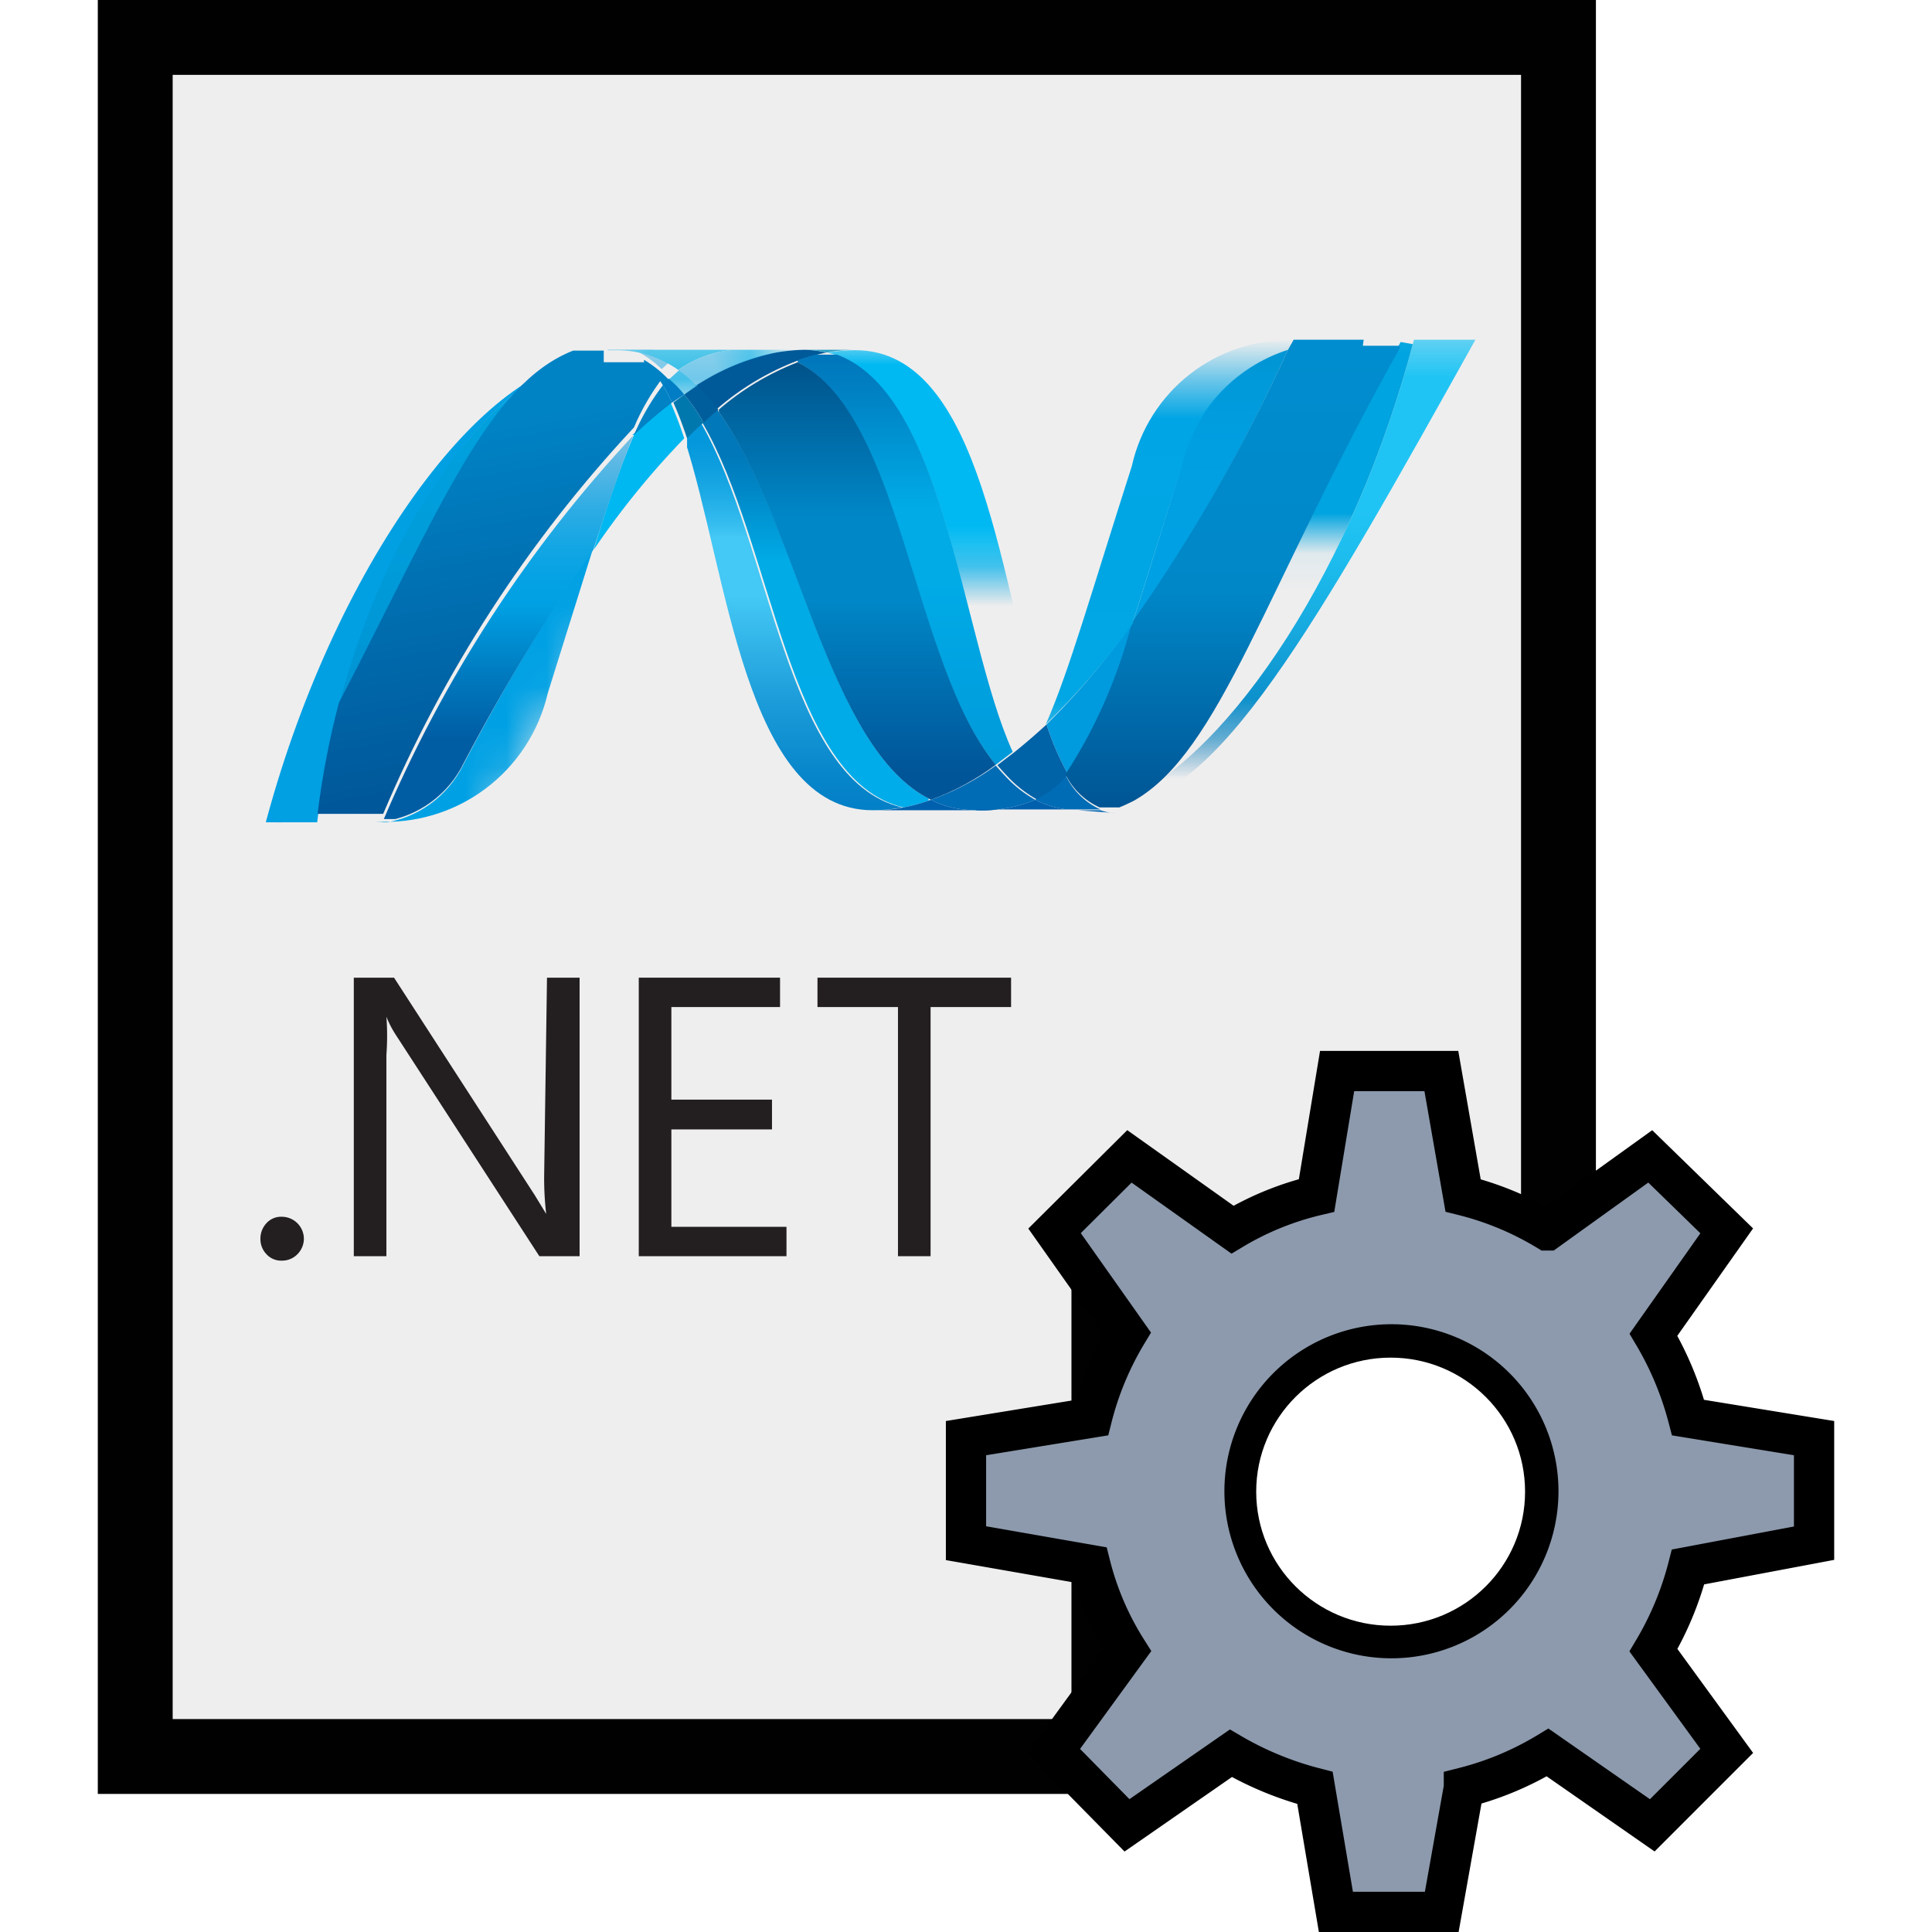 <svg id="Layer_1" data-name="Layer 1" xmlns="http://www.w3.org/2000/svg" xmlns:xlink="http://www.w3.org/1999/xlink" viewBox="0 0 48 48"><defs><style>.cls-1,.cls-4,.cls-8{clip-path:url(#clip-path);}.cls-1{filter:url(#luminosity-noclip);}.cls-2{fill:none;}.cls-3{isolation:isolate;}.cls-5{clip-path:url(#clip-path-3);}.cls-6{clip-path:url(#clip-path-4);}.cls-7{fill:url(#linear-gradient);}.cls-8{filter:url(#luminosity-noclip-2);}.cls-10,.cls-9{clip-path:url(#clip-path-9);}.cls-9{filter:url(#luminosity-noclip-3);}.cls-11{clip-path:url(#clip-path-11);}.cls-12{clip-path:url(#clip-path-12);}.cls-13{fill:url(#linear-gradient-3);}.cls-14,.cls-15{clip-path:url(#clip-path-13);}.cls-14{filter:url(#luminosity-noclip-4);}.cls-16{clip-path:url(#clip-path-15);}.cls-17{clip-path:url(#clip-path-16);}.cls-18{fill:url(#linear-gradient-4);}.cls-19,.cls-20{clip-path:url(#clip-path-17);}.cls-19{filter:url(#luminosity-noclip-5);}.cls-21{clip-path:url(#clip-path-19);}.cls-22{clip-path:url(#clip-path-20);}.cls-23{fill:url(#linear-gradient-5);}.cls-24,.cls-25{clip-path:url(#clip-path-21);}.cls-24{filter:url(#luminosity-noclip-6);}.cls-26{clip-path:url(#clip-path-23);}.cls-27{clip-path:url(#clip-path-24);}.cls-28{fill:url(#linear-gradient-6);}.cls-29,.cls-30{clip-path:url(#clip-path-25);}.cls-29{filter:url(#luminosity-noclip-7);}.cls-31{clip-path:url(#clip-path-27);}.cls-32{clip-path:url(#clip-path-28);}.cls-33{fill:url(#linear-gradient-7);}.cls-34,.cls-35{clip-path:url(#clip-path-29);}.cls-34{filter:url(#luminosity-noclip-8);}.cls-36{clip-path:url(#clip-path-31);}.cls-37{clip-path:url(#clip-path-32);}.cls-38{fill:url(#linear-gradient-8);}.cls-39,.cls-40{clip-path:url(#clip-path-33);}.cls-39{filter:url(#luminosity-noclip-9);}.cls-41{clip-path:url(#clip-path-35);}.cls-42{clip-path:url(#clip-path-36);}.cls-43{fill:url(#linear-gradient-9);}.cls-44{fill:#efeeee;}.cls-45{fill:#ababab;}.cls-46{fill:#010101;}.cls-47{fill:#8d9aad;stroke:#000;}.cls-48{fill:#fff;}.cls-49{clip-path:url(#clip-path-37);}.cls-50{clip-path:url(#clip-path-38);}.cls-51{fill:url(#linear-gradient-10);}.cls-52{clip-path:url(#clip-path-39);}.cls-53{clip-path:url(#clip-path-40);}.cls-54{fill:url(#linear-gradient-11);}.cls-55{fill:#005999;}.cls-56{mask:url(#mask);}.cls-57{clip-path:url(#clip-path-41);}.cls-58{clip-path:url(#clip-path-42);}.cls-59{clip-path:url(#clip-path-43);}.cls-60{fill:url(#linear-gradient-12);}.cls-61{mask:url(#mask-2);}.cls-62{clip-path:url(#clip-path-44);}.cls-63{fill:#0091be;}.cls-64{fill:#006cb6;}.cls-65{clip-path:url(#clip-path-45);}.cls-66{clip-path:url(#clip-path-46);}.cls-67{fill:url(#linear-gradient-13);}.cls-68{clip-path:url(#clip-path-47);}.cls-69{clip-path:url(#clip-path-48);}.cls-70{fill:url(#linear-gradient-14);}.cls-71{mask:url(#mask-3);}.cls-72{clip-path:url(#clip-path-49);}.cls-73{fill:#00b8f1;}.cls-74{fill:#0078ae;}.cls-75{fill:#005e9c;}.cls-76{mask:url(#mask-4);}.cls-77{clip-path:url(#clip-path-50);}.cls-78{clip-path:url(#clip-path-51);}.cls-79{clip-path:url(#clip-path-52);}.cls-80{fill:url(#linear-gradient-15);}.cls-81{mask:url(#mask-5);}.cls-82{clip-path:url(#clip-path-53);}.cls-83{fill:#00a0e3;}.cls-84{fill:#0082c5;}.cls-85{clip-path:url(#clip-path-54);}.cls-86{clip-path:url(#clip-path-55);}.cls-87{fill:url(#linear-gradient-16);}.cls-88{fill:#007dc4;}.cls-89{mask:url(#mask-6);}.cls-90{clip-path:url(#clip-path-56);}.cls-91{clip-path:url(#clip-path-57);}.cls-92{clip-path:url(#clip-path-58);}.cls-93{fill:url(#linear-gradient-17);}.cls-94{clip-path:url(#clip-path-59);}.cls-95{clip-path:url(#clip-path-60);}.cls-96{fill:url(#linear-gradient-18);}.cls-97{clip-path:url(#clip-path-61);}.cls-98{clip-path:url(#clip-path-62);}.cls-99{fill:url(#linear-gradient-19);}.cls-100{clip-path:url(#clip-path-63);}.cls-101{clip-path:url(#clip-path-64);}.cls-102{fill:url(#linear-gradient-20);}.cls-103{mask:url(#mask-7);}.cls-104{clip-path:url(#clip-path-65);}.cls-105{clip-path:url(#clip-path-66);}.cls-106{clip-path:url(#clip-path-67);}.cls-107{fill:url(#linear-gradient-21);}.cls-108{fill:#009ade;}.cls-109{fill:#0060ae;}.cls-110{fill:#0064b0;}.cls-111{fill:#0062a7;}.cls-112{clip-path:url(#clip-path-68);}.cls-113{clip-path:url(#clip-path-69);}.cls-114{fill:url(#linear-gradient-22);}.cls-115{mask:url(#mask-8);}.cls-116{clip-path:url(#clip-path-70);}.cls-117{fill:#6dc3e8;}.cls-118{fill:#37bde9;}.cls-119{clip-path:url(#clip-path-71);}.cls-120{clip-path:url(#clip-path-72);}.cls-121{fill:url(#linear-gradient-23);}.cls-122{clip-path:url(#clip-path-73);}.cls-123{clip-path:url(#clip-path-74);}.cls-124{fill:url(#linear-gradient-24);}.cls-125{mask:url(#mask-9);}.cls-126{clip-path:url(#clip-path-75);}.cls-127{clip-path:url(#clip-path-76);}.cls-128{clip-path:url(#clip-path-77);}.cls-129{fill:url(#linear-gradient-25);}.cls-130{fill:#231f20;}</style><clipPath id="clip-path"><rect class="cls-2" x="11.74" y="8.38" width="16.87" height="5.9"/></clipPath><clipPath id="clip-path-3"><rect class="cls-2" x="11.74" y="8.38" width="16.86" height="5.9"/></clipPath><clipPath id="clip-path-4"><rect class="cls-2" x="10.86" y="8.4" width="17.74" height="17.7"/></clipPath><linearGradient id="linear-gradient" x1="-116" y1="-290" x2="-115" y2="-290" gradientTransform="matrix(0, 5.9, 5.91, 0, 1735.07, 692.97)" gradientUnits="userSpaceOnUse"><stop offset="0" stop-color="#231f20"/><stop offset="0.15" stop-color="#464344"/><stop offset="0.74" stop-color="#cac9c9"/><stop offset="1" stop-color="#fff"/></linearGradient><clipPath id="clip-path-9"><rect class="cls-2" x="5.31" y="8.04" width="16.86" height="14.32"/></clipPath><clipPath id="clip-path-11"><rect class="cls-2" x="5.3" y="8.04" width="16.86" height="14.32"/></clipPath><clipPath id="clip-path-12"><rect class="cls-2" x="5.31" y="8.04" width="16.86" height="14.32"/></clipPath><linearGradient id="linear-gradient-3" x1="-116" y1="-290" x2="-115" y2="-290" gradientTransform="matrix(0, -14.32, -14.35, 0, -4147.17, -1638.64)" gradientUnits="userSpaceOnUse"><stop offset="0" stop-color="#231f20"/><stop offset="0.46" stop-color="#231f20"/><stop offset="0.54" stop-color="#464344"/><stop offset="0.86" stop-color="#cac9c9"/><stop offset="1" stop-color="#fff"/></linearGradient><clipPath id="clip-path-13"><rect class="cls-2" x="23.71" y="8.2" width="16.87" height="10.28"/></clipPath><clipPath id="clip-path-15"><rect class="cls-2" x="23.71" y="8.2" width="16.86" height="10.28"/></clipPath><clipPath id="clip-path-16"><rect class="cls-2" x="9.61" y="8.15" width="30.9" height="30.84"/></clipPath><linearGradient id="linear-gradient-4" x1="-116" y1="-290" x2="-115" y2="-290" gradientTransform="matrix(0, 10.28, 10.3, 0, 3019.28, 1200.61)" gradientUnits="userSpaceOnUse"><stop offset="0" stop-color="#333132"/><stop offset="0.73" stop-color="#fff"/><stop offset="1" stop-color="#fff"/></linearGradient><clipPath id="clip-path-17"><rect class="cls-2" x="1.32" y="7.47" width="16.86" height="14.32"/></clipPath><clipPath id="clip-path-19"><rect class="cls-2" x="1.32" y="7.47" width="16.86" height="14.32"/></clipPath><clipPath id="clip-path-20"><rect class="cls-2" x="1.38" y="7.53" width="16.86" height="14.32"/></clipPath><linearGradient id="linear-gradient-5" gradientTransform="matrix(0, -14.32, -14.35, 0, -4150.82, -1639.04)" xlink:href="#linear-gradient"/><clipPath id="clip-path-21"><rect class="cls-2" x="3.65" y="9.72" width="12.76" height="15"/></clipPath><clipPath id="clip-path-23"><polygon class="cls-2" points="3.65 21.31 9.76 24.72 16.41 13.13 10.3 9.72 3.65 21.31"/></clipPath><clipPath id="clip-path-24"><polygon class="cls-2" points="22.88 13.42 -10.04 72.17 -68.92 39.3 -36.01 -19.44 22.88 13.42"/></clipPath><linearGradient id="linear-gradient-6" x1="-116" y1="-290" x2="-115" y2="-290" gradientTransform="matrix(-10.97, 19.58, 19.62, 10.95, 4429.91, 5459.47)" gradientUnits="userSpaceOnUse"><stop offset="0" stop-color="#231f20"/><stop offset="0.02" stop-color="#4c494a"/><stop offset="0.05" stop-color="#767374"/><stop offset="0.09" stop-color="#9b9999"/><stop offset="0.12" stop-color="#bab9b9"/><stop offset="0.16" stop-color="#d3d2d3"/><stop offset="0.2" stop-color="#e7e6e6"/><stop offset="0.24" stop-color="#f5f4f4"/><stop offset="0.3" stop-color="#fdfdfd"/><stop offset="0.4" stop-color="#fff"/><stop offset="1" stop-color="#fff"/></linearGradient><clipPath id="clip-path-25"><rect class="cls-2" x="24.18" y="7.44" width="16.87" height="5.86"/></clipPath><clipPath id="clip-path-27"><rect class="cls-2" x="24.18" y="7.44" width="16.86" height="5.86"/></clipPath><clipPath id="clip-path-28"><rect class="cls-2" x="23.42" y="7.45" width="17.63" height="17.59"/></clipPath><linearGradient id="linear-gradient-7" gradientTransform="matrix(0, 5.86, 5.88, 0, 1736.8, 687.74)" xlink:href="#linear-gradient"/><clipPath id="clip-path-29"><rect class="cls-2" x="12.19" y="8.25" width="7.16" height="1.65"/></clipPath><clipPath id="clip-path-31"><rect class="cls-2" x="12.19" y="8.25" width="7.16" height="1.65"/></clipPath><clipPath id="clip-path-32"><rect class="cls-2" x="12.13" y="4.91" width="7.16" height="4.94"/></clipPath><linearGradient id="linear-gradient-8" x1="-116" y1="-290" x2="-115" y2="-290" gradientTransform="matrix(0, -1.65, -1.65, 0, -462.78, -181.16)" gradientUnits="userSpaceOnUse"><stop offset="0" stop-color="#fff"/><stop offset="0.16" stop-color="#f8f8f8"/><stop offset="0.39" stop-color="#e3e4e5"/><stop offset="0.67" stop-color="#c2c3c5"/><stop offset="0.99" stop-color="#949699"/><stop offset="1" stop-color="#939598"/></linearGradient><clipPath id="clip-path-33"><rect class="cls-2" x="20.29" y="9.36" width="16.87" height="9.24"/></clipPath><clipPath id="clip-path-35"><rect class="cls-2" x="20.3" y="9.36" width="16.86" height="9.24"/></clipPath><clipPath id="clip-path-36"><rect class="cls-2" x="20.3" y="-9.1" width="27.76" height="27.71"/></clipPath><linearGradient id="linear-gradient-9" gradientTransform="matrix(0, -9.24, -9.25, 0, -2654.96, -1052.69)" xlink:href="#linear-gradient"/><clipPath id="clip-path-37"><path class="cls-2" d="M17,10.89c1.08,3.32,1.5,9.24,4.68,9.24h0a3.68,3.68,0,0,0,.73-.07h0c-2.89-.67-3.24-6.53-5-9.56h0a5,5,0,0,0-.41.39"/></clipPath><clipPath id="clip-path-38"><rect class="cls-2" x="17.07" y="10.53" width="5.38" height="9.64"/></clipPath><linearGradient id="linear-gradient-10" x1="-116" y1="-290" x2="-115" y2="-290" gradientTransform="matrix(0, 14.37, 14.4, 0, 4194.74, 1675.26)" gradientUnits="userSpaceOnUse"><stop offset="0" stop-color="#0095da"/><stop offset="0.11" stop-color="#0095da"/><stop offset="0.18" stop-color="#0397db"/><stop offset="0.23" stop-color="#0e9fdf"/><stop offset="0.28" stop-color="#1face6"/><stop offset="0.33" stop-color="#37bef0"/><stop offset="0.35" stop-color="#44c8f5"/><stop offset="0.45" stop-color="#44c8f5"/><stop offset="0.47" stop-color="#40c4f2"/><stop offset="0.63" stop-color="#1d9dda"/><stop offset="0.76" stop-color="#0886cb"/><stop offset="0.85" stop-color="#007dc5"/><stop offset="1" stop-color="#007dc5"/></linearGradient><clipPath id="clip-path-39"><path class="cls-2" d="M17.45,10.5c1.76,3,2.11,8.89,5,9.56h0a4.32,4.32,0,0,0,.68-.19h0c-2.59-1.26-3.31-7-5.31-9.69h0c-.13.1-.25.21-.37.32"/></clipPath><clipPath id="clip-path-40"><rect class="cls-2" x="-21.22" y="10.15" width="44.29" height="44.2"/></clipPath><linearGradient id="linear-gradient-11" x1="-116" y1="-290" x2="-115" y2="-290" gradientTransform="matrix(0, 14.73, 14.76, 0, 4301.6, 1717.3)" gradientUnits="userSpaceOnUse"><stop offset="0" stop-color="#0078b9"/><stop offset="0.18" stop-color="#0078b9"/><stop offset="0.24" stop-color="#0087c7"/><stop offset="0.36" stop-color="#00abe6"/><stop offset="0.52" stop-color="#00abe6"/><stop offset="0.73" stop-color="#00ace9"/><stop offset="0.85" stop-color="#00aeef"/><stop offset="1" stop-color="#00aeef"/></linearGradient><filter id="luminosity-noclip" x="10.86" y="-16.44" width="44.96" height="42.55" filterUnits="userSpaceOnUse" color-interpolation-filters="sRGB"><feFlood flood-color="#fff" result="bg"/><feBlend in="SourceGraphic" in2="bg"/></filter><mask id="mask" x="10.86" y="-16.44" width="44.96" height="42.55" maskUnits="userSpaceOnUse"><g class="cls-1"><g class="cls-3"><g class="cls-4"><g class="cls-5"><g class="cls-6"><rect class="cls-7" x="10.86" y="8.4" width="17.74" height="17.7"/></g></g></g></g></g></mask><clipPath id="clip-path-41"><rect class="cls-2" x="20.56" y="8.7" width="5.39" height="10.01"/></clipPath><clipPath id="clip-path-42"><path class="cls-2" d="M25.16,18.7c.26-.21.53-.44.8-.69C24.85,14.7,24.45,8.7,21.25,8.7a4,4,0,0,0-.69.06c2.92.72,3.29,7.06,4.6,9.94"/></clipPath><clipPath id="clip-path-43"><rect class="cls-2" x="20.58" y="-16.44" width="35.24" height="35.17"/></clipPath><linearGradient id="linear-gradient-12" x1="-116" y1="-290" x2="-115" y2="-290" gradientTransform="matrix(0, -11.72, -11.75, 0, -3383.36, -1340.07)" gradientUnits="userSpaceOnUse"><stop offset="0" stop-color="#0066b3"/><stop offset="0.14" stop-color="#0079c1"/><stop offset="0.42" stop-color="#00a9e6"/><stop offset="0.5" stop-color="#00b9f2"/><stop offset="1" stop-color="#00b9f2"/></linearGradient><filter id="luminosity-noclip-2" x="10.86" y="8.38" width="17.74" height="17.72" filterUnits="userSpaceOnUse" color-interpolation-filters="sRGB"><feFlood flood-color="#fff" result="bg"/><feBlend in="SourceGraphic" in2="bg"/></filter><mask id="mask-2" x="10.86" y="8.38" width="17.74" height="17.72" maskUnits="userSpaceOnUse"><g class="cls-8"><g class="cls-3"><g class="cls-4"><g class="cls-5"><g class="cls-6"><rect class="cls-7" x="10.86" y="8.4" width="17.74" height="17.7"/></g></g></g></g></g></mask><clipPath id="clip-path-44"><rect class="cls-2" x="19.99" y="8.69" width="1.26" height="0.07"/></clipPath><clipPath id="clip-path-45"><path class="cls-2" d="M19.82,9c2.61,1.36,2.84,7.54,4.92,10h0l.42-.32h0c-1.31-2.88-1.68-9.22-4.6-9.94h0a4.79,4.79,0,0,0-.74.21"/></clipPath><clipPath id="clip-path-46"><rect class="cls-2" x="-20.79" y="8.81" width="45.98" height="45.89"/></clipPath><linearGradient id="linear-gradient-13" x1="-116" y1="-290" x2="-115" y2="-290" gradientTransform="matrix(0, 15.3, 15.33, 0, 4467.72, 1781.27)" gradientUnits="userSpaceOnUse"><stop offset="0" stop-color="#006cb3"/><stop offset="0.1" stop-color="#006cb3"/><stop offset="0.2" stop-color="#007ec1"/><stop offset="0.4" stop-color="#00abe6"/><stop offset="0.52" stop-color="#00abe6"/><stop offset="0.85" stop-color="#0097d9"/><stop offset="1" stop-color="#0097d9"/></linearGradient><clipPath id="clip-path-47"><path class="cls-2" d="M17.82,10.18c2,2.74,2.72,8.43,5.31,9.69h0A6.27,6.27,0,0,0,24.74,19h0c-2.08-2.51-2.31-8.69-4.92-10h0a6.69,6.69,0,0,0-2,1.21"/></clipPath><clipPath id="clip-path-48"><rect class="cls-2" x="17.86" y="9" width="6.96" height="10.9"/></clipPath><linearGradient id="linear-gradient-14" x1="-116" y1="-290" x2="-115" y2="-290" gradientTransform="matrix(0, 16.27, 16.3, 0, 4748.19, 1893.78)" gradientUnits="userSpaceOnUse"><stop offset="0" stop-color="#00487e"/><stop offset="0.11" stop-color="#00487e"/><stop offset="0.39" stop-color="#0087c7"/><stop offset="0.52" stop-color="#0087c7"/><stop offset="0.54" stop-color="#0082c2"/><stop offset="0.78" stop-color="#005598"/><stop offset="1" stop-color="#005598"/></linearGradient><filter id="luminosity-noclip-3" x="5.3" y="8.04" width="16.87" height="14.32" filterUnits="userSpaceOnUse" color-interpolation-filters="sRGB"><feFlood flood-color="#fff" result="bg"/><feBlend in="SourceGraphic" in2="bg"/></filter><mask id="mask-3" x="5.3" y="8.04" width="16.87" height="14.32" maskUnits="userSpaceOnUse"><g class="cls-9"><g class="cls-3"><g class="cls-10"><g class="cls-11"><g class="cls-12"><rect class="cls-13" x="5.31" y="8.04" width="16.86" height="14.32"/></g></g></g></g></g></mask><clipPath id="clip-path-49"><rect class="cls-2" x="14.73" y="10" width="2.3" height="3.66"/></clipPath><filter id="luminosity-noclip-4" x="9.61" y="-14.14" width="52.07" height="53.13" filterUnits="userSpaceOnUse" color-interpolation-filters="sRGB"><feFlood flood-color="#fff" result="bg"/><feBlend in="SourceGraphic" in2="bg"/></filter><mask id="mask-4" x="9.61" y="-14.14" width="52.07" height="53.13" maskUnits="userSpaceOnUse"><g class="cls-14"><g class="cls-3"><g class="cls-15"><g class="cls-16"><g class="cls-17"><rect class="cls-18" x="9.61" y="8.15" width="30.9" height="30.84"/></g></g></g></g></g></mask><clipPath id="clip-path-50"><rect class="cls-2" x="27.34" y="8.44" width="9.39" height="11.69"/></clipPath><clipPath id="clip-path-51"><path class="cls-2" d="M35.13,8.44C33.65,14.13,30.56,18.7,28,19.85h0l-.14.06h-.07l-.07,0h-.12l-.05,0h-.18a1.16,1.16,0,0,0,.37.07c2.46,0,4.93-4.39,9-11.69Z"/></clipPath><clipPath id="clip-path-52"><rect class="cls-2" x="27.35" y="-14.14" width="34.33" height="34.27"/></clipPath><linearGradient id="linear-gradient-15" x1="-116" y1="-290" x2="-115" y2="-290" gradientTransform="matrix(0, -11.42, -11.44, 0, -3286.49, -1305.22)" gradientUnits="userSpaceOnUse"><stop offset="0" stop-color="#006db0"/><stop offset="0.13" stop-color="#0a87c4"/><stop offset="0.33" stop-color="#16a8de"/><stop offset="0.49" stop-color="#1dbdee"/><stop offset="0.6" stop-color="#20c4f4"/><stop offset="1" stop-color="#20c4f4"/></linearGradient><filter id="luminosity-noclip-5" x="1.32" y="7.47" width="16.93" height="14.38" filterUnits="userSpaceOnUse" color-interpolation-filters="sRGB"><feFlood flood-color="#fff" result="bg"/><feBlend in="SourceGraphic" in2="bg"/></filter><mask id="mask-5" x="1.32" y="7.47" width="16.93" height="14.38" maskUnits="userSpaceOnUse"><g class="cls-19"><g class="cls-3"><g class="cls-20"><g class="cls-21"><g class="cls-22"><rect class="cls-23" x="1.38" y="7.53" width="16.86" height="14.32"/></g></g></g></g></g></mask><clipPath id="clip-path-53"><rect class="cls-2" x="6.55" y="8.69" width="8.55" height="11.74"/></clipPath><clipPath id="clip-path-54"><path class="cls-2" d="M8.38,17.67c2.52-4.85,3.71-7.92,5.82-8.75h0C12,9.77,9.58,13,8.38,17.67"/></clipPath><clipPath id="clip-path-55"><rect class="cls-2" x="8.33" y="-17.46" width="35.15" height="35.09"/></clipPath><linearGradient id="linear-gradient-16" x1="-116" y1="-290" x2="-115" y2="-290" gradientTransform="matrix(0, -11.69, -11.72, 0, -3386.68, -1336.65)" gradientUnits="userSpaceOnUse"><stop offset="0" stop-color="#008fd0"/><stop offset="0.54" stop-color="#009ddb"/><stop offset="1" stop-color="#00a4e0"/></linearGradient><filter id="luminosity-noclip-6" x="-68.92" y="-19.44" width="112.43" height="91.6" filterUnits="userSpaceOnUse" color-interpolation-filters="sRGB"><feFlood flood-color="#fff" result="bg"/><feBlend in="SourceGraphic" in2="bg"/></filter><mask id="mask-6" x="-68.92" y="-19.44" width="112.43" height="91.6" maskUnits="userSpaceOnUse"><g class="cls-24"><g class="cls-3"><g class="cls-25"><g class="cls-26"><g class="cls-27"><polygon class="cls-28" points="22.88 13.42 -10.04 72.17 -68.92 39.3 -36.01 -19.44 22.88 13.42"/></g></g></g></g></g></mask><clipPath id="clip-path-56"><rect class="cls-2" x="9.32" y="13.66" width="5.41" height="6.77"/></clipPath><clipPath id="clip-path-57"><path class="cls-2" d="M9.52,20.41h-.2a4.13,4.13,0,0,0,4.29-3.19l1.12-3.58A49.93,49.93,0,0,0,11.51,19a2.63,2.63,0,0,1-2,1.45"/></clipPath><clipPath id="clip-path-58"><rect class="cls-2" x="9.34" y="-13.66" width="34.17" height="34.1"/></clipPath><linearGradient id="linear-gradient-17" x1="-116" y1="-290" x2="-115" y2="-290" gradientTransform="matrix(0, -11.37, -11.39, 0, -3290.91, -1298.67)" gradientUnits="userSpaceOnUse"><stop offset="0" stop-color="#00a1e4"/><stop offset="1" stop-color="#00a1e4"/></linearGradient><clipPath id="clip-path-59"><path class="cls-2" d="M9.52,20.41h0a2.63,2.63,0,0,0,2-1.45h0a49.93,49.93,0,0,1,3.22-5.3h0c.39-1.21.71-2.14,1-2.85h0a32.8,32.8,0,0,0-6.23,9.6"/></clipPath><clipPath id="clip-path-60"><rect class="cls-2" x="9.48" y="10.75" width="6.24" height="9.6"/></clipPath><linearGradient id="linear-gradient-18" x1="-116" y1="-290" x2="-115" y2="-290" gradientTransform="matrix(0, -9.6, -9.62, 0, -2778.46, -1093.8)" gradientUnits="userSpaceOnUse"><stop offset="0" stop-color="#005da4"/><stop offset="0.15" stop-color="#005da4"/><stop offset="0.32" stop-color="#007bc0"/><stop offset="0.5" stop-color="#00a1e4"/><stop offset="0.57" stop-color="#05a2e4"/><stop offset="0.65" stop-color="#14a6e4"/><stop offset="0.74" stop-color="#2cace4"/><stop offset="0.83" stop-color="#4eb5e4"/><stop offset="0.92" stop-color="#72bee4"/><stop offset="1" stop-color="#72bee4"/></linearGradient><clipPath id="clip-path-61"><path class="cls-2" d="M15,8.71h-.13l-.08,0h-.13l-.13,0h-.13l-.1,0h-.06l0,0h0c-2.11.83-3.3,3.9-5.82,8.75h0a20.76,20.76,0,0,0-.53,2.76H9.52a32.8,32.8,0,0,1,6.23-9.6h0a5.72,5.72,0,0,1,.72-1.24h0A2.38,2.38,0,0,0,16,9h0l0,0h0l0,0h-.06l-.06,0h0l0,0h0l0,0h0l-.07,0h0l-.06,0h0l-.14,0H15"/></clipPath><clipPath id="clip-path-62"><rect class="cls-2" x="4.96" y="-12.34" width="31.79" height="31.73" transform="translate(-0.29 3.68) rotate(-10.02)"/></clipPath><linearGradient id="linear-gradient-19" x1="-116" y1="-290" x2="-115" y2="-290" gradientTransform="matrix(0, -10.58, -10.6, -0.01, -3062.62, -1210.74)" gradientUnits="userSpaceOnUse"><stop offset="0" stop-color="#005496"/><stop offset="0.1" stop-color="#005496"/><stop offset="1" stop-color="#0083c5"/></linearGradient><clipPath id="clip-path-63"><path class="cls-2" d="M29.35,11.59c-.48,1.55-.87,2.83-1.21,3.88h0A41.83,41.83,0,0,0,32,8.69h0a4,4,0,0,0-2.67,2.9"/></clipPath><clipPath id="clip-path-64"><rect class="cls-2" x="28.09" y="-0.89" width="16.36" height="16.33"/></clipPath><linearGradient id="linear-gradient-20" x1="-116" y1="-290" x2="-115" y2="-290" gradientTransform="matrix(0, -5.44, -5.45, 0, -1551.48, -617.45)" gradientUnits="userSpaceOnUse"><stop offset="0" stop-color="#00a1e4"/><stop offset="0.47" stop-color="#009fe1"/><stop offset="0.78" stop-color="#0098d8"/><stop offset="0.87" stop-color="#0095d4"/><stop offset="1" stop-color="#0095d4"/></linearGradient><filter id="luminosity-noclip-7" x="-7.26" y="2.25" width="48.31" height="44.29" filterUnits="userSpaceOnUse" color-interpolation-filters="sRGB"><feFlood flood-color="#fff" result="bg"/><feBlend in="SourceGraphic" in2="bg"/></filter><mask id="mask-7" x="-7.26" y="2.25" width="48.31" height="44.29" maskUnits="userSpaceOnUse"><g class="cls-29"><g class="cls-3"><g class="cls-30"><g class="cls-31"><g class="cls-32"><rect class="cls-33" x="23.42" y="7.45" width="17.63" height="17.59"/></g></g></g></g></g></mask><clipPath id="clip-path-65"><rect class="cls-2" x="27.97" y="8.44" width="7.15" height="11.41"/></clipPath><clipPath id="clip-path-66"><path class="cls-2" d="M28.18,19.75l-.21.1c2.59-1.15,5.68-5.72,7.16-11.41h-.3c-3.4,6.05-4.49,10.1-6.65,11.31"/></clipPath><clipPath id="clip-path-67"><rect class="cls-2" x="-4.19" y="5.24" width="38.23" height="38.31" transform="translate(-11.69 34.85) rotate(-79.98)"/></clipPath><linearGradient id="linear-gradient-21" x1="-116" y1="-290" x2="-115" y2="-290" gradientTransform="matrix(-12.74, 0, 0.01, 12.77, -1441.68, 3741.95)" gradientUnits="userSpaceOnUse"><stop offset="0" stop-color="#00a4e0"/><stop offset="0.36" stop-color="#00a4e0"/><stop offset="0.96" stop-color="#0089cf"/><stop offset="1" stop-color="#0089cf"/></linearGradient><clipPath id="clip-path-68"><path class="cls-2" d="M33.88,8.44H32.14L32,8.69h0a41.83,41.83,0,0,1-3.88,6.78h0a12.54,12.54,0,0,1-1.65,3.77h0a1.75,1.75,0,0,0,.85.82h.18l.05,0h.12l.07,0h.07l.14-.06h0l.21-.1h0c2.16-1.21,3.25-5.26,6.65-11.31h-.95Z"/></clipPath><clipPath id="clip-path-69"><rect class="cls-2" x="-0.91" y="8.41" width="35.69" height="35.62"/></clipPath><linearGradient id="linear-gradient-22" x1="-116" y1="-290" x2="-115" y2="-290" gradientTransform="matrix(0, 11.87, 11.9, 0, 3480.85, 1385.67)" gradientUnits="userSpaceOnUse"><stop offset="0" stop-color="#008dcf"/><stop offset="0.5" stop-color="#0087c8"/><stop offset="0.63" stop-color="#0078b8"/><stop offset="1" stop-color="#00508f"/></linearGradient><filter id="luminosity-noclip-8" x="12.13" y="4.91" width="13.78" height="10.53" filterUnits="userSpaceOnUse" color-interpolation-filters="sRGB"><feFlood flood-color="#fff" result="bg"/><feBlend in="SourceGraphic" in2="bg"/></filter><mask id="mask-8" x="12.13" y="4.91" width="13.78" height="10.53" maskUnits="userSpaceOnUse"><g class="cls-34"><g class="cls-3"><g class="cls-35"><g class="cls-36"><g class="cls-37"><rect class="cls-38" x="12.13" y="4.91" width="7.16" height="4.94"/></g></g></g></g></g></mask><clipPath id="clip-path-70"><rect class="cls-2" x="14.84" y="8.69" width="5.15" height="1.11"/></clipPath><clipPath id="clip-path-71"><path class="cls-2" d="M15.1,8.7h.21a2.66,2.66,0,0,1,1.54.49,2.81,2.81,0,0,1,1.84-.5H15.1"/></clipPath><clipPath id="clip-path-72"><polygon class="cls-2" points="15.34 7.25 18.81 8.69 18.06 10.47 14.6 9.04 15.34 7.25"/></clipPath><linearGradient id="linear-gradient-23" x1="-116" y1="-290" x2="-115" y2="-290" gradientTransform="matrix(2.74, 1.13, 1.14, -2.73, 662.95, -653.46)" gradientUnits="userSpaceOnUse"><stop offset="0" stop-color="#8ccfec"/><stop offset="0.11" stop-color="#84cdec"/><stop offset="0.28" stop-color="#6ec9eb"/><stop offset="0.5" stop-color="#4ac2ea"/><stop offset="0.7" stop-color="#20bae8"/><stop offset="1" stop-color="#20bae8"/></linearGradient><clipPath id="clip-path-73"><path class="cls-2" d="M18.69,8.69a2.81,2.81,0,0,0-1.84.5,3.31,3.31,0,0,1,.45.39,5.63,5.63,0,0,1,2-.82A4.62,4.62,0,0,1,20,8.69Z"/></clipPath><clipPath id="clip-path-74"><polygon class="cls-2" points="16.47 8.96 22.96 6.03 25.91 12.51 19.41 15.44 16.47 8.96"/></clipPath><linearGradient id="linear-gradient-24" x1="-116" y1="-290" x2="-115" y2="-290" gradientTransform="matrix(2.16, -0.98, -0.98, -2.16, -16.46, -730.36)" gradientUnits="userSpaceOnUse"><stop offset="0" stop-color="#68c5ea"/><stop offset="0.34" stop-color="#68c5ea"/><stop offset="0.36" stop-color="#64c4ea"/><stop offset="0.66" stop-color="#2ebaea"/><stop offset="0.88" stop-color="#0db4ea"/><stop offset="1" stop-color="#00b2ea"/></linearGradient><filter id="luminosity-noclip-9" x="-2.86" y="-9.1" width="50.92" height="52.33" filterUnits="userSpaceOnUse" color-interpolation-filters="sRGB"><feFlood flood-color="#fff" result="bg"/><feBlend in="SourceGraphic" in2="bg"/></filter><mask id="mask-9" x="-2.86" y="-9.1" width="50.92" height="52.33" maskUnits="userSpaceOnUse"><g class="cls-39"><g class="cls-3"><g class="cls-40"><g class="cls-41"><g class="cls-42"><rect class="cls-43" x="20.3" y="-9.1" width="27.76" height="27.71"/></g></g></g></g></g></mask><clipPath id="clip-path-75"><rect class="cls-2" x="25.96" y="8.45" width="6.17" height="9.55"/></clipPath><clipPath id="clip-path-76"><path class="cls-2" d="M28.14,15.47c.34-1.05.73-2.33,1.22-3.88A4,4,0,0,1,32,8.69l.12-.24a4,4,0,0,0-4,3.13c-1,3.12-1.57,5.14-2.14,6.42a19,19,0,0,0,2.18-2.53"/></clipPath><clipPath id="clip-path-77"><rect class="cls-2" x="-2.86" y="8.39" width="34.92" height="34.84"/></clipPath><linearGradient id="linear-gradient-25" x1="-116" y1="-290" x2="-115" y2="-290" gradientTransform="matrix(0, 11.61, 11.64, 0, 3403.65, 1356.14)" gradientUnits="userSpaceOnUse"><stop offset="0" stop-color="#00a5e5"/><stop offset="1" stop-color="#00a8e3"/></linearGradient></defs><title>.net1-new</title><polygon class="cls-44" points="3.36 0.93 38.72 0.93 38.72 32.5 27.55 43.64 3.36 43.64 3.36 0.93"/><polygon class="cls-45" points="27.55 32.5 38.72 32.5 27.55 43.64 27.55 32.5"/><path class="cls-46" d="M2.43,26V44.57H28.48L39.65,33.42V0H2.43V9.28M28.48,41.94V33.42H37Zm9.31-10.37H26.62V42.71H4.29V1.86h33.5Z"/><path class="cls-47" d="M45.07,38.34V35.73l-3.13-.51a8,8,0,0,0-.86-2.06l1.82-2.58L41,28.73l-2.56,1.84a7.57,7.57,0,0,0-2.09-.87l-.54-3.09H33.22l-.51,3.09a7.35,7.35,0,0,0-2.09.85l-2.56-1.82L26.2,30.58,28,33.13a7.7,7.7,0,0,0-.87,2.09L24,35.73v2.61l3.09.54A7.28,7.28,0,0,0,28,41L26.18,43.5,28,45.35l2.58-1.79a8.15,8.15,0,0,0,2.09.86l.52,3.08h2.63l.55-3.09a7.64,7.64,0,0,0,2.08-.87l2.6,1.81,1.85-1.85L41.08,41a7.87,7.87,0,0,0,.86-2.07ZM34.55,40.7a3.65,3.65,0,1,1,3.67-3.64A3.65,3.65,0,0,1,34.55,40.7Z"/><ellipse class="cls-48" cx="34.55" cy="37.06" rx="3.34" ry="3.33"/><g class="cls-49"><g class="cls-50"><rect class="cls-51" x="17.07" y="10.53" width="5.38" height="9.64"/></g></g><g class="cls-52"><g class="cls-53"><rect class="cls-54" x="-21.22" y="10.15" width="44.29" height="44.2"/></g></g><path class="cls-55" d="M20,8.69a4.62,4.62,0,0,0-.73.07,5.63,5.63,0,0,0-2,.82,6.23,6.23,0,0,1,.52.6,6.69,6.69,0,0,1,2-1.21,4.79,4.79,0,0,1,.74-.21A2.62,2.62,0,0,0,20,8.69"/><g class="cls-56"><g class="cls-57"><g class="cls-58"><g class="cls-59"><rect class="cls-60" x="20.58" y="-16.44" width="35.24" height="35.17"/></g></g></g></g><g class="cls-61"><g class="cls-62"><path class="cls-63" d="M20.56,8.76A2.62,2.62,0,0,0,20,8.69h1.26a4,4,0,0,0-.69.06"/></g></g><path class="cls-64" d="M25.1,19.41q-.18-.18-.36-.39a6.27,6.27,0,0,1-1.61.85,2.14,2.14,0,0,0,.6.21,2.84,2.84,0,0,0,.51.05,3.44,3.44,0,0,0,1.48-.26,3,3,0,0,1-.62-.46"/><g class="cls-65"><g class="cls-66"><rect class="cls-67" x="-20.79" y="8.81" width="45.98" height="45.89"/></g></g><g class="cls-68"><g class="cls-69"><rect class="cls-70" x="17.86" y="9" width="6.96" height="10.9"/></g></g><g class="cls-71"><g class="cls-72"><path class="cls-73" d="M15.75,10.81c-.31.71-.63,1.64-1,2.85A20.5,20.5,0,0,1,17,10.89c-.11-.33-.22-.62-.34-.89a11.38,11.38,0,0,0-.95.81"/></g></g><path class="cls-74" d="M17,9.8l-.27.2c.12.27.23.56.34.89a5,5,0,0,1,.41-.39A4.54,4.54,0,0,0,17,9.8"/><path class="cls-75" d="M17.3,9.58,17,9.8a4.54,4.54,0,0,1,.48.7c.12-.11.24-.22.37-.32a6.23,6.23,0,0,0-.52-.6"/><g class="cls-76"><g class="cls-77"><g class="cls-78"><g class="cls-79"><rect class="cls-80" x="27.35" y="-14.14" width="34.33" height="34.27"/></g></g></g></g><g class="cls-81"><g class="cls-82"><path class="cls-83" d="M14.2,8.92h0l0,0h.06l.1,0h.13l.13,0h.13l.08,0h0c-2.76,0-6.57,5.12-8.29,11.75h.33c.55-1,1-1.9,1.5-2.76C9.58,13,12,9.77,14.2,8.92"/></g></g><path class="cls-84" d="M15.75,10.81A11.38,11.38,0,0,1,16.7,10c-.08-.15-.15-.3-.23-.43a5.72,5.72,0,0,0-.72,1.24"/><path class="cls-84" d="M16,9a2.38,2.38,0,0,1,.49.61l.14-.16A2.74,2.74,0,0,0,16,8.94l0,0h0"/><g class="cls-85"><g class="cls-86"><rect class="cls-87" x="8.33" y="-17.46" width="35.15" height="35.09"/></g></g><path class="cls-88" d="M16.61,9.41l-.14.16c.08.13.15.28.23.43L17,9.8a3.33,3.33,0,0,0-.36-.39"/><g class="cls-89"><g class="cls-90"><g class="cls-91"><g class="cls-92"><rect class="cls-93" x="9.34" y="-13.66" width="34.17" height="34.1"/></g></g></g></g><g class="cls-94"><g class="cls-95"><rect class="cls-96" x="9.48" y="10.75" width="6.24" height="9.6"/></g></g><path class="cls-83" d="M8.38,17.67c-.45.86-1,1.79-1.5,2.76h1a20.76,20.76,0,0,1,.53-2.76"/><g class="cls-97"><g class="cls-98"><rect class="cls-99" x="4.96" y="-12.34" width="31.79" height="31.73" transform="translate(-0.29 3.68) rotate(-10.02)"/></g></g><g class="cls-100"><g class="cls-101"><rect class="cls-102" x="28.09" y="-0.89" width="16.36" height="16.33"/></g></g><g class="cls-103"><g class="cls-104"><g class="cls-105"><g class="cls-106"><rect class="cls-107" x="-4.19" y="5.24" width="38.23" height="38.31" transform="translate(-11.69 34.85) rotate(-79.98)"/></g></g></g></g><path class="cls-108" d="M26.49,19.24a12.54,12.54,0,0,0,1.65-3.77A19,19,0,0,1,26,18h0a6.77,6.77,0,0,0,.53,1.23"/><path class="cls-64" d="M26.49,19.24a2.21,2.21,0,0,1-.62.54l-.15.09a2.28,2.28,0,0,0,.79.24h0l.13,0h.58l.12,0a1.75,1.75,0,0,1-.85-.82"/><path class="cls-109" d="M21.72,20.13a3.68,3.68,0,0,0,.73-.07,4.32,4.32,0,0,0,.68-.19,2.14,2.14,0,0,0,.6.21,2.84,2.84,0,0,0,.51.05Z"/><path class="cls-109" d="M24.24,20.13a3.44,3.44,0,0,0,1.48-.26,2.28,2.28,0,0,0,.79.24h0l.13,0h-2.4Z"/><path class="cls-110" d="M26.78,20.13h.44l.12,0h0a1.16,1.16,0,0,0,.37.07Z"/><path class="cls-111" d="M26,18h0c-.27.25-.54.48-.8.69l-.42.32q.18.21.36.39a3,3,0,0,0,.62.46l.15-.09a2.21,2.21,0,0,0,.62-.54A6.77,6.77,0,0,1,26,18"/><g class="cls-112"><g class="cls-113"><rect class="cls-114" x="-0.91" y="8.41" width="35.69" height="35.62"/></g></g><g class="cls-115"><g class="cls-116"><path class="cls-117" d="M15.1,8.7h.23l.14,0h0l.06,0h0l.07,0h0l.06,0h0l0,0h0l.06,0h.06l0,0h0a2.74,2.74,0,0,1,.66.47l.24-.22a2.66,2.66,0,0,0-1.54-.49H15.1"/><path class="cls-118" d="M16.61,9.41A3.33,3.33,0,0,1,17,9.8l.33-.22a3.31,3.31,0,0,0-.45-.39l-.24.22"/><g class="cls-119"><g class="cls-120"><polygon class="cls-121" points="15.34 7.25 18.81 8.69 18.06 10.47 14.6 9.04 15.34 7.25"/></g></g><g class="cls-122"><g class="cls-123"><polygon class="cls-124" points="16.47 8.96 22.96 6.03 25.91 12.51 19.41 15.44 16.47 8.96"/></g></g></g></g><g class="cls-125"><g class="cls-126"><g class="cls-127"><g class="cls-128"><rect class="cls-129" x="-2.86" y="8.39" width="34.92" height="34.84"/></g></g></g></g><path class="cls-130" d="M7,30.23a.49.49,0,0,0-.38.16.56.56,0,0,0-.15.39.54.54,0,0,0,.15.38.49.49,0,0,0,.38.16.53.53,0,0,0,.39-.16.55.55,0,0,0,.16-.38A.55.55,0,0,0,7,30.23Z"/><path class="cls-130" d="M13.52,29.16a7.64,7.64,0,0,0,.05,1h0l-.28-.46L9.79,24.29h-1v6.92h.81v-5a6.33,6.33,0,0,0,0-.95h0a2.48,2.48,0,0,0,.22.43l3.58,5.52h1V24.29h-.81Z"/><polygon class="cls-130" points="16.68 28.06 19.18 28.06 19.18 27.32 16.68 27.32 16.68 25.02 19.38 25.02 19.38 24.29 15.87 24.29 15.87 31.21 19.54 31.21 19.54 30.48 16.68 30.48 16.68 28.06"/><polygon class="cls-130" points="20.31 25.02 22.31 25.02 22.31 31.21 23.12 31.21 23.12 25.02 25.12 25.02 25.12 24.29 20.31 24.29 20.31 25.02"/></svg>